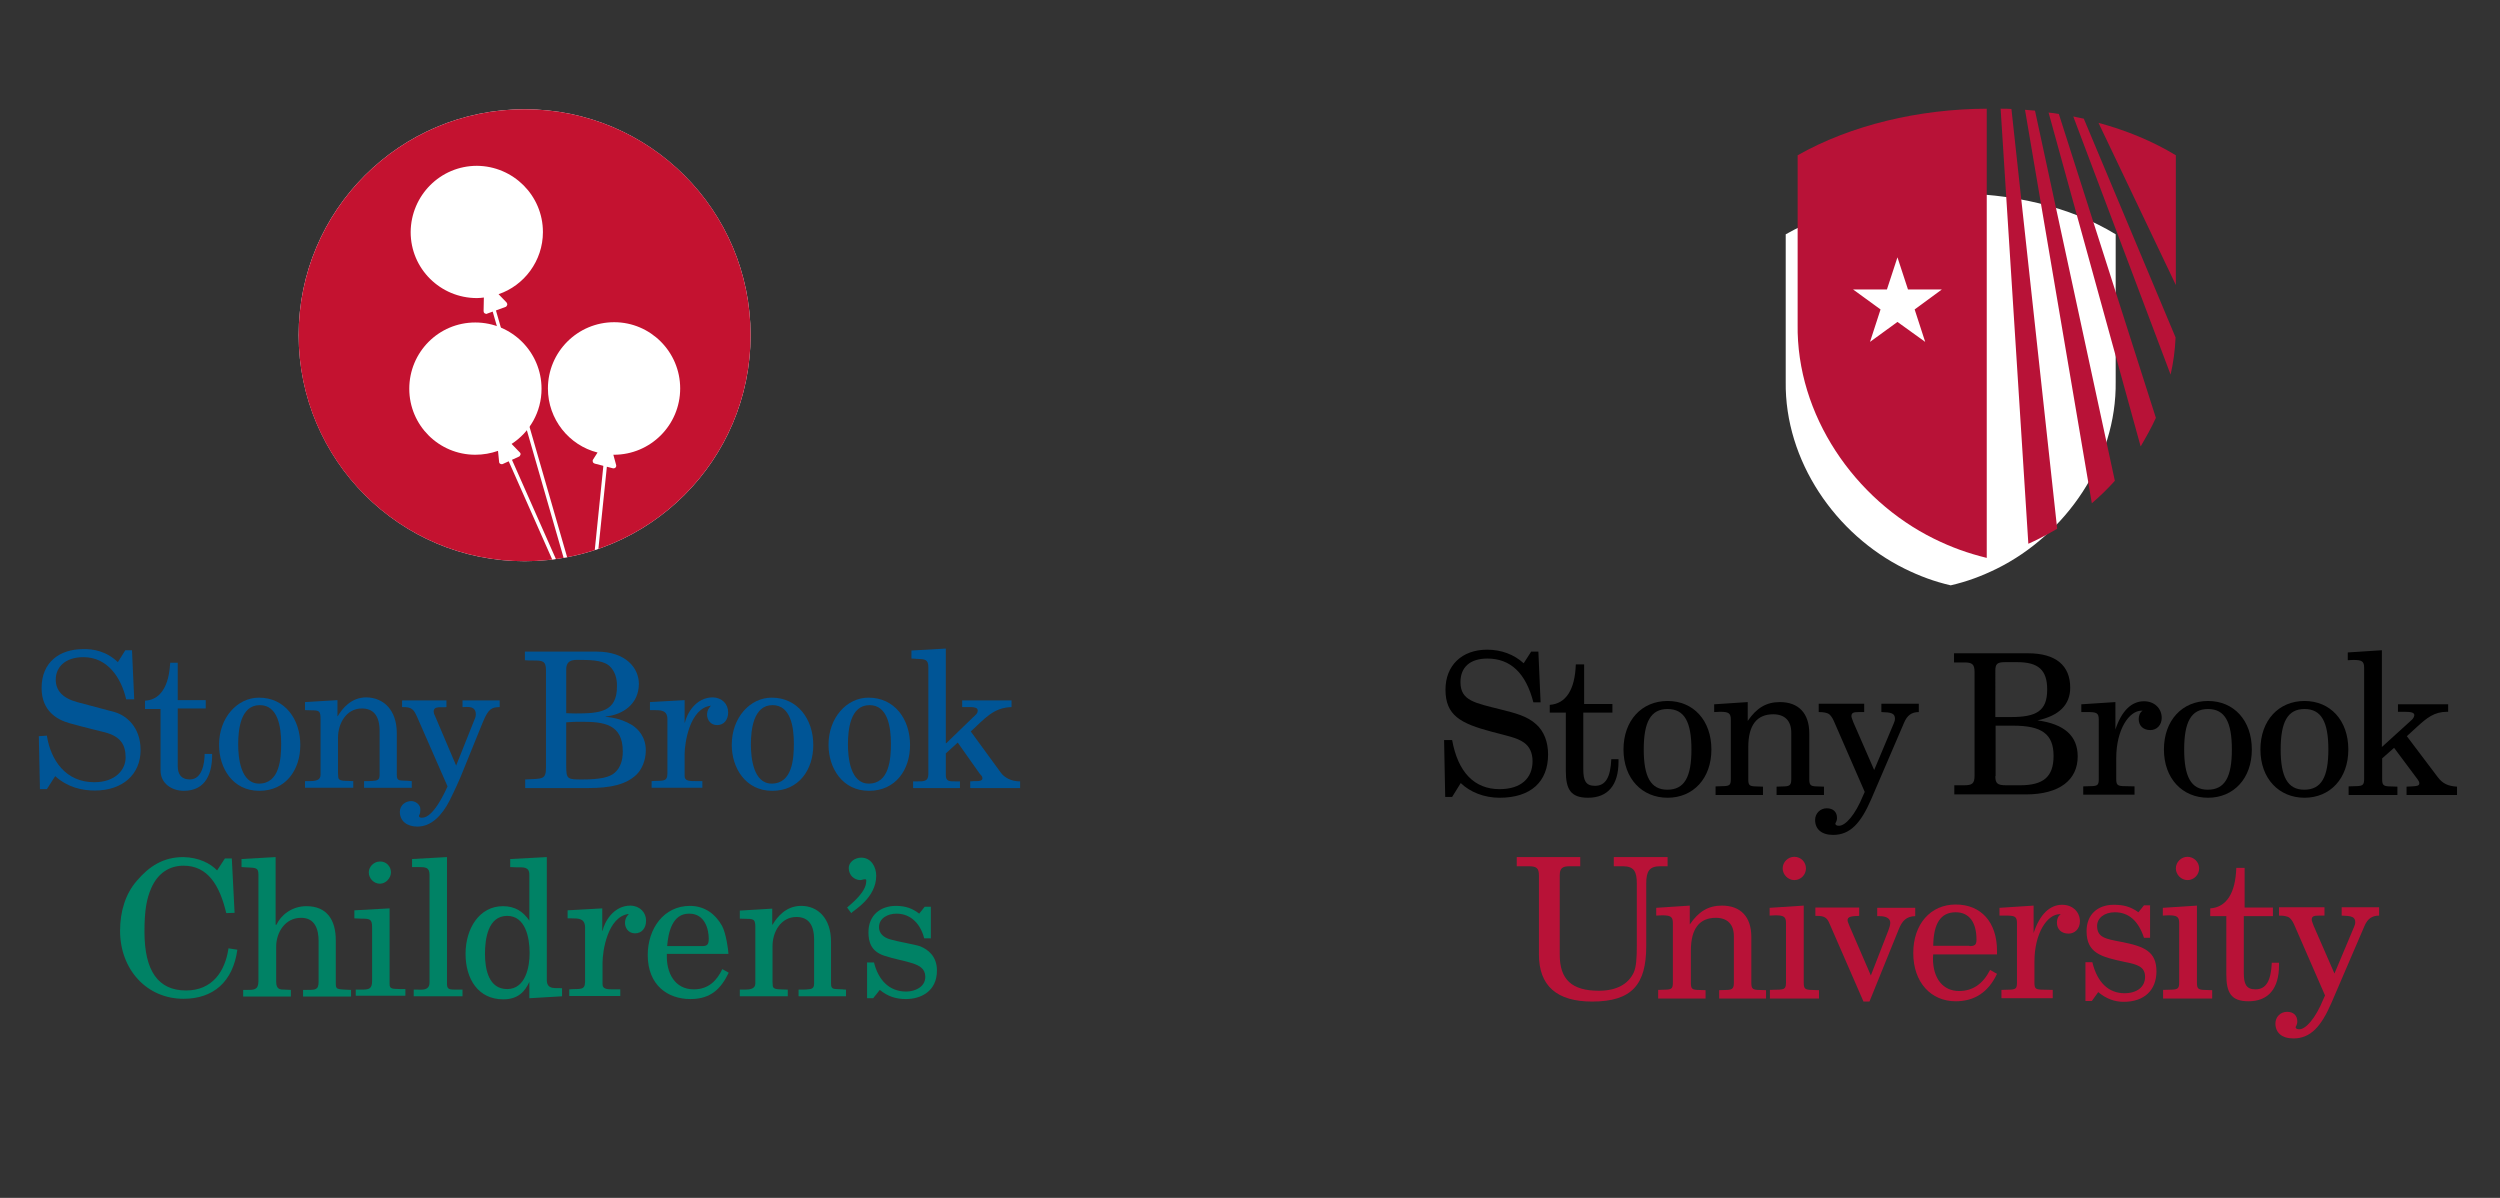 <?xml version="1.0" encoding="utf-8"?>
<!-- Generator: Adobe Illustrator 23.0.4, SVG Export Plug-In . SVG Version: 6.00 Build 0)  -->
<svg version="1.1" id="Layer_1" xmlns="http://www.w3.org/2000/svg" xmlns:xlink="http://www.w3.org/1999/xlink" x="0px" y="0px"
	 viewBox="0 0 901.6 432" style="enable-background:new 0 0 901.6 432;" xml:space="preserve">
<rect x="0" y="0" width="901.6" height="432" fill="#333333" stroke="none"/>
<style type="text/css">
	.st0{fill:#005596;}
	.st1{clip-path:url(#SVGID_2_);fill:#FFFFFF;}
	.st2{clip-path:url(#SVGID_2_);}
	.st3{fill:#C41230;}
	.st4{fill:#FFFFFF;}
	.st5{fill:#008265;}
	.st6{fill:#B81237;}
</style>
<g>
	<path class="st0" d="M42.5,238.8l2.7-4.3h2.4l0.8,17.7h-2.9c-1.8-7.8-6.7-15.2-15.4-15.2c-6.7,0-10,3.7-10,8.1
		c0,3.7,2.2,6.6,7.7,8.1c0,0,7.6,2,13.5,3.6c4,1.1,9.4,5.2,9.4,13.7c0,8.8-6.5,14.6-16.5,14.6c-4.7,0-9.9-1.2-14.3-5.2l-3,4.7h-2.5
		l-0.4-19.1l2.9-0.2c1.4,8.9,6.8,16.8,17.1,16.8c7.5,0,11.3-4.4,11.3-8.9c0-4.5-1.7-7.6-7.5-9.1c0,0-7.8-1.9-12.8-3.3
		c-4.2-1.2-10-4.2-10-12.7c0-9.3,6.5-14,15-14C33.5,234,38.4,234.8,42.5,238.8z"/>
	<path class="st0" d="M64.1,238.8v13.7h10.1v3H64.1v20.8c0,2.7,1.1,4.8,4.4,4.8c4.4,0,5.3-5.9,5.3-9.2h2.7
		c0.1,6.7-2.1,13.3-10.2,13.3c-4.4,0-8.4-2.7-8.4-7.3v-22.2h-5.6v-3c9.2-0.5,8.9-13.3,9.1-13.7H64.1z"/>
	<path class="st0" d="M108.3,268.7c0,8.9-5.2,16.5-14.8,16.5c-9.6,0-14.5-8.2-14.5-16.6c0-9.8,6.6-17,14.4-17
		C102.7,251.6,108.3,259.3,108.3,268.7z M85.9,268.5c0,4.8,0.9,14.1,7.5,14.1c7.5,0,8-9.1,8-14.4c0-5.9-1.1-13.9-7.7-13.9
		C86.7,254.3,85.9,263.2,85.9,268.5z"/>
	<path class="st0" d="M143.1,264.4v15c0,2.4,0.8,2,4.2,2.2c0,0,0.5,0.1,1.2,0.1v2.4h-17.2v-2.4h1.6c0.9,0,1.8-0.1,2.6-0.2
		c1-0.2,1.4-0.8,1.4-2v-15.8c0-5.8-2.4-8.2-6.4-8.2c-5.6,0-8.6,5.4-8.6,10.5v12.8c0,0.7,0.1,1.2,0.1,1.6c0.1,1,1.4,1.2,2.6,1.2
		c0.8,0,1.7,0.1,2.8,0.1v2.4H110v-2.4h1.7c1.8,0,3.9-0.2,3.9-2.2v-20.2c0-2.7-0.5-2.9-2-3.1c-0.5,0-3.6-0.1-3.6-0.1v-2.9l11.7-0.7
		v5.8h0.1c1.6-2.7,4.8-6.8,10.3-6.8C138.4,251.6,143.1,256.1,143.1,264.4z"/>
	<path class="st0" d="M161,252.6v2.4c-1.7,0.3-4.6-0.6-4.6,1.6c0,0.3,0.1,0.9,0.4,1.4l7.7,18.1l6.9-17.3c0.1-0.3,0.2-0.7,0.2-1.1
		c0-3.3-3-2.7-4.8-2.7v-2.4h13.4v2.4c-2.8,0.1-4,0.4-6.1,5.5l-8,19.7c-0.1,0.3-1.9,4.4-4,8.6c-2.8,5.4-6.6,9.3-11.6,9.3
		c-3.6,0-6.3-1.9-6.3-5.3c0-2.4,2-3.9,4.1-3.9c1.7,0,3.3,1.4,3.3,2.9c0,2.1-0.5,2-0.5,2.4c0,0.7,0.7,0.7,1.1,0.7
		c3.9,0,7.8-8.2,9.2-11.3l-11-25.1c-1.2-2.6-1.8-3.6-5.4-3.5v-2.4H161z"/>
	<path class="st0" d="M215.2,235c10.7,0,15.2,6.1,15.2,11.6c0,7.4-5.9,11.2-12,11.8c-0.1,0,0,0.1,0,0.1c1.2,0.2,5,0.3,9.4,2.9
		c2.4,1.5,5.1,4.4,5.1,9.2c0,3.7-1.5,7-3.4,8.8c-3.7,3.5-9.2,4.8-17.3,4.8h-22.8v-3.1c6.5-0.3,7.5,0.1,7.5-4.5v-34.9
		c0-3.5-1.4-3.5-4.8-3.5c-0.7,0-2,0-2.8-0.1V235H215.2z M220.3,240.7c-2-2.4-6.3-2.7-10.5-2.7c-2.1,0-5.6-0.6-5.6,3.4v15.8
		c0,0,2,0.1,3.3,0.1c8.8,0,15-0.5,15-9.7C222.6,244.3,221.5,242,220.3,240.7z M204.2,260.5v15.7c0,5,0.5,4.9,6.1,4.9
		c5.8,0,9.7-0.7,11.6-2.6c1.8-1.7,2.7-4.2,2.7-7.5c0-9.9-6.9-10.7-14.8-10.7C208,260.3,206.4,260.3,204.2,260.5z"/>
	<path class="st0" d="M262.6,256.9c0,2.8-1.6,4.6-4,4.6c-2.4,0-3.6-2-3.6-3.7c0-1.8,0.8-2.6,1.4-3.3c-7.7,0.9-9.5,13.5-9.5,17.5v7.9
		c0,1.8,1.9,1.8,3.9,1.8c1,0,2,0,2.5,0v2.4H235v-2.4c3.9-0.3,5.7,0.5,5.7-2.8v-19.5c0-3.3-2.4-3.3-4.8-3.3h-1.5v-2.9l12.5-0.7v8.1
		h0.1c0.7-3.2,3.9-9.1,10.1-9.1C260.4,251.6,262.6,253.9,262.6,256.9z"/>
	<path class="st0" d="M293.3,268.7c0,8.9-5.2,16.5-14.8,16.5c-9.6,0-14.6-8.2-14.6-16.6c0-9.8,6.6-17,14.4-17
		C287.6,251.6,293.3,259.3,293.3,268.7z M270.8,268.5c0,4.8,0.9,14.1,7.5,14.1c7.5,0,8-9.1,8-14.4c0-5.9-1.1-13.9-7.7-13.9
		C271.7,254.3,270.8,263.2,270.8,268.5z"/>
	<path class="st0" d="M328.2,268.7c0,8.9-5.2,16.5-14.8,16.5c-9.6,0-14.6-8.2-14.6-16.6c0-9.8,6.6-17,14.4-17
		C322.6,251.6,328.2,259.3,328.2,268.7z M305.8,268.5c0,4.8,0.9,14.1,7.5,14.1c7.5,0,8-9.1,8-14.4c0-5.9-1.1-13.9-7.7-13.9
		C306.6,254.3,305.8,263.2,305.8,268.5z"/>
	<path class="st0" d="M341.3,268l9.5-9.2c1-1,1.8-1.4,1.8-2.6c0-1-1.4-1.2-2.5-1.2h-3.1v-2.4h17.8v2.4c-6.5,0.2-9.5,4-14.7,8.8
		l10.8,14.8c1.3,1.8,3.7,3.2,7,3.2v2.4h-18v-2.4c0.8-0.1,1.6-0.1,2.4-0.1c0.8,0,2-0.1,2-1c0-0.8-0.5-1.1-1-1.7l-7.9-11.2l-4.3,3.9
		v7.8c0,2.4,1.3,2.3,3.8,2.3h1.3v2.4h-16.9v-2.4h1.3c2.5,0,4.2,0.1,4.2-2.6v-38.6c0-2.9-1.3-2.9-4.4-3c0,0-0.4-0.1-1.7-0.1v-2.9
		l12.4-0.7V268z"/>
</g>
<g>
	<defs>
		<path id="SVGID_1_" d="M189.2,39.4c-45,0-81.5,36.5-81.5,81.5c0,45,36.5,81.5,81.5,81.5s81.5-36.5,81.5-81.5
			C270.7,75.9,234.3,39.4,189.2,39.4z"/>
	</defs>
	<clipPath id="SVGID_2_">
		<use xlink:href="#SVGID_1_"  style="overflow:visible;"/>
	</clipPath>
	<path class="st1" d="M189.2,202.4c45,0,81.5-36.5,81.5-81.5c0-45-36.5-81.5-81.5-81.5s-81.5,36.5-81.5,81.5
		C107.8,165.9,144.2,202.4,189.2,202.4L189.2,202.4z"/>
	<g class="st2">
		<g>
			<path class="st3" d="M189.2,39.4c-45,0-81.5,36.5-81.5,81.5c0,45,36.5,81.5,81.5,81.5s81.5-36.5,81.5-81.5
				C270.7,75.9,234.3,39.4,189.2,39.4z"/>
		</g>
	</g>
	<g class="st2">
		<polygon class="st4" points="212.6,229 220.3,154.4 219,154.2 211.7,225.8 175,98.6 173.8,98.9 208.8,220.4 176.3,147 
			175.1,147.5 211.3,229.2 		"/>
		<path class="st4" d="M195.8,83.7c0-13.2-10.7-23.8-23.8-23.9c-13.2,0-23.8,10.7-23.9,23.9c0,13.2,10.7,23.8,23.9,23.8
			c0.9,0,1.7-0.1,2.5-0.2l-0.1,4.9c0,0.3,0.1,0.6,0.4,0.8c0.2,0.1,0.4,0.2,0.6,0.2c0.1,0,0.2,0,0.3-0.1l6.6-2.4
			c0.3-0.1,0.5-0.4,0.6-0.7c0.1-0.3,0-0.6-0.2-0.9l-2.9-3C189,103,195.8,94.1,195.8,83.7z"/>
		<path class="st4" d="M195.3,140.2c0-13.2-10.7-23.9-23.9-23.9c-13.2,0-23.8,10.7-23.8,23.9c0,13.2,10.7,23.8,23.8,23.8
			c2.9,0,5.6-0.5,8.2-1.4l0.4,4c0,0.3,0.2,0.6,0.5,0.7c0.1,0.1,0.3,0.1,0.5,0.1c0.1,0,0.3,0,0.4-0.1l5.7-2.6
			c0.3-0.1,0.5-0.4,0.6-0.7c0.1-0.3,0-0.6-0.2-0.8l-3-3.1C191,155.9,195.3,148.6,195.3,140.2z"/>
		<path class="st4" d="M245.3,140.1c0-13.2-10.7-23.9-23.8-23.9c-13.2,0-23.9,10.7-23.9,23.9c0,11.1,7.6,20.5,17.9,23.1l-1.6,2.5
			c-0.2,0.3-0.2,0.6-0.1,0.9c0.1,0.3,0.4,0.5,0.7,0.6l6.6,1.7c0.1,0,0.2,0,0.2,0c0.3,0,0.5-0.1,0.7-0.3c0.2-0.2,0.3-0.6,0.2-0.9
			l-1-3.7c0.1,0,0.1,0,0.2,0C234.6,164,245.3,153.3,245.3,140.1z"/>
	</g>
</g>
<g>
	<path class="st5" d="M78.3,313.9l2.8-4.3h2.5l1,19.6l-3,0.1c-2.4-10.1-6.7-17.1-15.4-17.1c-5,0-9.3,2.6-11.7,8.2
		c-1.6,3.7-2.4,7.8-2.4,15.6c0,14.1,4.9,21.2,15,21.2c9.5,0,14.1-6.9,15.3-15.2l3.2,0.5c-1.6,11.6-8.7,17.7-19.4,17.7
		c-13.5,0-22.9-10.8-22.9-24.5c0-7.1,2-13.4,6-18c4.5-5.3,9.6-8.6,16.8-8.6C71.7,309.2,75.9,311.4,78.3,313.9z"/>
	<path class="st5" d="M99.6,333.5h0.1c1.6-3.5,5.6-6.7,10.8-6.7c7.5,0,10.6,5.1,10.6,12.3v14.1c0,3.4-0.3,3.5,3.3,3.7
		c0,0,1.6,0.1,2.2,0.1v2.4h-17.3v-2.4h1.3c3,0,4.3,0.1,4.3-2.9v-14.7c0-4.1-1.2-8.4-6.3-8.4c-5.9,0-9,5.4-9,10.4v12.6
		c0,2.9,1.4,2.9,3.2,2.9c0.7,0,1.4,0.1,2.1,0.1v2.4H87.7v-2.4h1.4c2.3,0,4.1,0.1,4.1-3.1v-38.4c0-2.7-0.9-2.5-4.5-2.7l-1.6-0.1v-2.9
		l12.3-0.7V333.5z"/>
	<path class="st5" d="M128.3,359.3v-2.4h1.8c3.1,0,4.1-0.2,4.1-3.3v-19.1c0-3.1-0.8-3.2-4-3.2c-0.8,0-1.6-0.1-2.4-0.1v-2.9l12.7-0.7
		v27.3c0,1.8,0.9,1.7,3.9,1.8c0.7,0,1.4,0,1.8,0v2.4H128.3z M141,314.6c0,2-1.8,4.1-4,4.1c-2.1,0-4-1.8-4-4.1c0-2,1.8-3.9,4-3.9
		C139.3,310.6,141,312.5,141,314.6z"/>
	<path class="st5" d="M161.2,354.9c0,2,1,2,3.5,2c0.7,0,1.6,0,2.1,0v2.4h-17.6v-2.4h1.5c1.5,0,4.2,0.4,4.2-2.6v-38.8
		c0-2.7-1.4-2.8-4-2.8c-0.8,0-1.6,0-2.3,0v-2.9l12.6-0.7V354.9z"/>
	<path class="st5" d="M197.2,353.4c0,3.7,3.2,2.8,5.5,3v2.9l-11.8,0.7v-5.9c-1.5,3.3-3.9,6.3-9.4,6.3c-9,0-13.6-7.3-13.6-16.4
		c0-9.2,5-17.2,13.5-17.2c4.4,0,7.3,2,9.5,5.2v-16.6c0-2.9-2.3-2.6-4.5-2.6c-0.6,0-1.8-0.1-2.4-0.1v-2.9l13.2-0.7V353.4z M174.9,344
		c0,5.9,1.5,12.7,8,12.7c6.6,0,8.1-7.9,8.1-13c0-5.8-1.6-13.4-8.1-13.4C176,330.3,174.9,338.6,174.9,344z"/>
	<path class="st5" d="M233,332c0,2.8-1.6,4.6-4,4.6c-2.4,0-3.6-2-3.6-3.7c0-1.8,0.8-2.6,1.4-3.3c-7.7,0.9-9.5,13.5-9.5,17.5v7.9
		c0,1.8,1.9,1.8,3.9,1.8c1,0,2,0,2.5,0v2.4h-18.4v-2.4c3.9-0.3,5.7,0.5,5.7-2.8v-19.5c0-3.3-2.4-3.3-4.8-3.3h-1.5v-2.9l12.5-0.7v8.1
		h0.1c0.7-3.2,3.9-9.1,10.1-9.1C230.8,326.7,233,329.1,233,332z"/>
	<path class="st5" d="M262.7,344h-22.2c-0.3,6.8,2.8,12.8,9.7,12.8c5.3,0,8.3-3.1,10.3-7.3l2.3,1.3c-2.7,5.6-6.3,9.5-13.8,9.5
		c-8.2,0-15.4-5-15.4-15.9c0-9.5,5.8-17.7,15.2-17.7c5.5,0,9.3,3.1,11.6,7.2C261.9,336.7,262.7,342.9,262.7,344z M240.6,341.2h12.6
		c1.8,0,2.4-0.5,2.4-2.7c0-3.2-1.3-9-7-9C242.4,329.4,241,336.4,240.6,341.2z"/>
	<path class="st5" d="M299.7,339.6v15c0,2.4,0.8,2,4.2,2.2c0,0,0.5,0.1,1.2,0.1v2.4H288v-2.4h1.6c0.9,0,1.8-0.1,2.6-0.2
		c1-0.2,1.4-0.8,1.4-2v-15.8c0-5.8-2.4-8.2-6.4-8.2c-5.6,0-8.6,5.4-8.6,10.5v12.8c0,0.7,0.1,1.2,0.1,1.6c0.1,1,1.4,1.2,2.6,1.2
		c0.8,0,1.7,0.1,2.8,0.1v2.4h-17.3v-2.4h1.7c1.8,0,3.9-0.2,3.9-2.2v-20.2c0-2.7-0.5-2.9-2-3.1c-0.5,0-3.6-0.1-3.6-0.1v-2.9l11.7-0.7
		v5.8h0.1c1.6-2.7,4.8-6.8,10.3-6.8C295.1,326.7,299.7,331.3,299.7,339.6z"/>
	<path class="st5" d="M305.5,327.3c2.3-2,6.9-5.8,6.9-9.5c0-0.5,0.1-0.7-0.5-0.7c-0.7,0-1,0.3-1.7,0.3c-2.2-0.1-4-1.7-4.1-4.2
		c-0.1-2.3,2.2-3.9,4.5-3.9c3.6,0,5.4,3.4,5.4,6.5c0,8.2-8.4,12.6-9,13.5L305.5,327.3z"/>
	<path class="st5" d="M331.5,329.5l2-2.5h2.2v11.4h-2.4c-1.2-4.8-4.5-8.9-10-8.9c-3.1,0-6.3,1.6-6.3,4.9c0,2.2,1.6,3.7,4.1,4.4
		c2.7,0.8,9.3,1.9,10.8,2.5c2.7,1.1,6,3.5,6,8.7c0,7.6-5.9,10.3-11.2,10.3c-3.5,0-6.5-0.9-9.4-3.3l-2.4,3h-2.2v-12.9h2.5
		c1.5,6.1,5.3,10.5,11.6,10.5c3.1,0,6.9-1.6,6.9-5.3c0-3-2.2-4.1-4.6-4.9c-2.7-0.9-6.5-1.5-10.1-2.7c-5-1.6-5.8-5.2-5.8-8.5
		c0-6.2,4.4-9.5,9.9-9.5C326.7,326.7,329.2,327.7,331.5,329.5z"/>
</g>
<g>
	<path d="M523.7,287.4h-2.5l-0.4-20.5h2.9c2.1,11.6,8,17.7,17.1,17.7c7.7,0,11.9-3.9,11.9-10.1c0-3-1.1-5.3-3.1-6.7
		c-2.5-1.8-6.4-2.5-11.6-3.9c-11.3-3-16.7-5.9-16.7-15.2c0-8.7,5.9-14.4,15-14.4c5.1,0,9.7,1.7,13.2,4.9l2.7-4.2h2.6l0.8,18.3H553
		c-2.7-10.5-8.2-15.8-16.6-15.8c-6.2,0-9.7,3.1-9.7,8.5c0,6.8,5.3,7.5,14.7,9.9c5.1,1.3,9.3,2.3,12.6,5.3c2.8,2.5,4.3,6.3,4.3,10.9
		c0,9.8-6.2,15.6-17.5,15.6c-5.5,0-10.6-2-14-5.3L523.7,287.4z"/>
	<path d="M558.9,257v-2.8c5.8-0.4,9.1-5.4,9.4-14.6h3v14.3h10.2v3.1H571v20.4c0,4,0.8,6,4.2,6c3.9,0,5.6-3.1,5.9-9.6h2.6
		c0,0.3,0,0.6,0,0.9c0,8.5-3.9,13-11,13c-6.3,0-8-3.1-8-9.7v-21H558.9z"/>
	<path d="M601.4,252.8c9.3,0,15.8,7,15.8,17.5c0,10.5-6.6,17.4-15.8,17.4c-9.2,0-15.9-6.9-15.9-17.4
		C585.5,259.8,592.1,252.8,601.4,252.8z M601.3,284.8c6.2,0,8.7-4.6,8.7-14.5c0-9.9-2.5-14.6-8.6-14.6c-6.1,0-8.6,4.7-8.6,14.6
		C592.8,280.1,595.3,284.8,601.3,284.8z"/>
	<path d="M618.9,283.6l3-0.1c2-0.1,2.3-0.6,2.3-2.6v-21.4c0-2.3-0.8-2.8-3.9-2.8c-0.6,0-1.3,0.1-2.1,0.1v-2.8l12.1-0.8v6.8
		c3.2-4.7,6.7-6.8,11.6-6.8c6.7,0,10.6,4,10.6,11.3v16.5c0,2,0.4,2.5,2.3,2.6l3,0.1v3h-17.1v-3l3-0.1c1.8-0.1,2.3-0.6,2.3-2.6v-16.8
		c0-4.2-2.3-6.6-6.5-6.6c-5.9,0-9,3.9-9,11.8v11.6c0,2,0.3,2.5,2.3,2.6l3,0.1v3h-17.1V283.6z"/>
	<path d="M661.3,259.9c-0.5-1.1-1.1-1.9-1.6-2.3c-0.8-0.6-2.1-0.8-3.8-0.8v-3h16.4v3c-0.7,0-1.3,0-1.8,0c-2,0-2.8,0.2-2.8,1.5
		c0,0.4,0.3,1.1,0.7,2.2l7.5,17.2l7.1-16.9c0.1-0.4,0.4-0.8,0.4-1.6c0-2-1.4-2.3-4.9-2.4v-3H692v3c-2.6,0-4.2,1.2-5.3,3.8
		l-11.9,27.7c-3.7,8.5-7.5,12.8-13.7,12.8c-4.2,0-6.5-2.1-6.5-5.4c0-2.3,1.8-4.2,4.2-4.2c2.3,0,3.7,1.3,3.7,3.5c0,1.2-0.6,1.8-0.6,2
		c0,0.5,0.4,0.8,1.3,0.8c2.3,0,5.8-3.7,8.8-11.1l0.5-1.1L661.3,259.9z"/>
	<path d="M704.7,283.2h3.7c2.8,0,3.7-0.6,3.7-3.4v-37.5c0-2.8-0.9-3.4-3.7-3.4h-3.7v-3.3h26.7c10,0,15.2,4.4,15.2,12.4
		c0,6.1-3.9,10.1-11.8,11.8c9.7,1.3,14.5,5.6,14.5,13c0,8.5-6.6,13.7-18.7,13.7h-25.8V283.2z M719.6,258.6h5.6
		c9.1,0,13.1-2.1,13.1-9.9c0-7.1-3.2-9.9-10.8-9.9h-4.4c-2.9,0-3.5,0.7-3.5,3.1V258.6z M719.6,279.9c0,2.6,0.7,3.3,3.9,3.3h5
		c8.4,0,12.1-3,12.1-10.6c0-8-4.4-10.9-14.6-10.9h-6.3V279.9z"/>
	<path d="M765.5,283.5l4.3,0.1v3h-18.5v-3l3.3-0.1c2-0.1,2.3-0.6,2.3-2.6v-21.4c0-2.5-0.9-2.7-4.2-2.7c-0.6,0-1.3,0-2.1,0v-2.8
		l12.3-0.8v9.9c2.2-6.7,5.8-10.2,10.3-10.2c3.8,0,6.4,2.6,6.4,6c0,2.6-1.8,4.4-4.1,4.4c-2.6,0-4.2-1.6-4.2-4c0-1.3,0.5-2.4,1.4-3
		c-0.1,0-0.3,0-0.4,0c-4.4,0-9.1,6.7-9.1,17.1v7.5C763.2,282.8,763.5,283.4,765.5,283.5z"/>
	<path d="M796.3,252.8c9.3,0,15.8,7,15.8,17.5c0,10.5-6.6,17.4-15.8,17.4c-9.2,0-15.9-6.9-15.9-17.4
		C780.4,259.8,787,252.8,796.3,252.8z M796.2,284.8c6.2,0,8.7-4.6,8.7-14.5c0-9.9-2.5-14.6-8.6-14.6c-6.1,0-8.6,4.7-8.6,14.6
		C787.7,280.1,790.2,284.8,796.2,284.8z"/>
	<path d="M831.1,252.8c9.3,0,15.8,7,15.8,17.5c0,10.5-6.6,17.4-15.8,17.4c-9.2,0-15.9-6.9-15.9-17.4
		C815.2,259.8,821.8,252.8,831.1,252.8z M831,284.8c6.2,0,8.7-4.6,8.7-14.5c0-9.9-2.5-14.6-8.6-14.6c-6.1,0-8.6,4.7-8.6,14.6
		C822.5,280.1,825,284.8,831,284.8z"/>
	<path d="M847,283.6l3.2-0.1c2-0.1,2.4-0.6,2.4-2.6v-40.1c0-2.3-0.8-2.8-3.9-2.8c-0.6,0-1.3,0.1-2,0.1v-2.8l12.3-0.8v34.9l10.9-9.9
		c0.5-0.5,0.8-1.2,0.8-1.6c0-0.9-1.1-1.2-3.6-1.2h-2.3v-2.7h18.1v2.7c-0.1,0-0.3,0-0.4,0c-4.6,0-7.3,2.2-10.9,5.5l-3.6,3.3
		l11.1,14.7c1.8,2.4,3.7,3.3,7,3.5v3h-18.2v-3l2.1-0.1c1.6-0.1,2.5-0.2,2.5-1.1c0-0.6-0.3-0.9-0.6-1.4l-8.5-11.4l-4.3,3.8v7.5
		c0,2,0.4,2.5,2.4,2.6l3.1,0.1v3H847V283.6z"/>
	<path class="st6" d="M569.9,309.1v3.3h-3.7c-2.8,0-3.7,0.7-3.7,3.4v28.5c0,9,4.4,13,14.1,13c6.3,0,10.6-2.3,12.6-6.6
		c0.9-2,1.1-5.2,1.1-9.8v-22.2c0-4.3-0.9-6.3-5.1-6.3H582v-3.3h19.4v3.3h-2.6c-4,0-5.1,1.8-5.1,6.3v22.5c0,13.8-5.1,20-19.5,20
		c-12.8,0-19.2-5.7-19.2-17v-28.4c0-2.7-0.8-3.4-3.7-3.4H547v-3.3H569.9z"/>
	<path class="st6" d="M598,357l3-0.1c2-0.1,2.3-0.6,2.3-2.6v-21.4c0-2.3-0.8-2.8-3.9-2.8c-0.6,0-1.3,0.1-2.1,0.1v-2.8l12.1-0.8v6.8
		c3.2-4.7,6.7-6.8,11.6-6.8c6.7,0,10.6,4,10.6,11.3v16.5c0,2,0.4,2.5,2.3,2.6l3,0.1v3H620v-3l3-0.1c1.8-0.1,2.3-0.6,2.3-2.6v-16.8
		c0-4.2-2.3-6.6-6.5-6.6c-5.9,0-9,3.9-9,11.8v11.6c0,2,0.3,2.5,2.3,2.6l3,0.1v3H598V357z"/>
	<path class="st6" d="M638.3,357l3.4-0.1c2-0.1,2.4-0.6,2.4-2.6v-21.4c0-2.3-0.8-2.8-3.9-2.8c-0.6,0-1.3,0.1-2,0.1v-2.8l12.3-0.8
		v27.8c0,2,0.4,2.5,2.4,2.6l3.1,0.1v3h-17.7V357z M651.3,313.2c0,2.3-1.9,4.2-4.2,4.2c-2.3,0-4.2-2-4.2-4.2c0-2.3,1.9-4.2,4.2-4.2
		C649.4,309,651.3,310.8,651.3,313.2z"/>
	<path class="st6" d="M672,361.1l-12.2-28c-0.9-2.2-1.9-2.8-4.6-2.8c-0.2,0-0.4,0-0.5,0v-3h15.8v3c-3,0.1-4.2,0.3-4.2,1.6
		c0,0.4,0.3,1.1,0.8,2.3l7.6,17.6l6.3-16.2c0.4-1.1,0.7-2,0.7-2.8c0-1.5-1.3-2.4-3.9-2.4c-0.2,0-0.5,0-0.8,0v-3h13.7v3
		c-3.2,0.1-4.7,1.6-6,4.9l-10.5,25.9H672z"/>
	<path class="st6" d="M697.1,345.6c0,7.5,3.8,11.8,9.4,11.8c4.9,0,8.6-2.5,11.2-7.6l2.5,1.4c-3.1,6.6-8.1,9.9-14.9,9.9
		c-8.9,0-15.3-6.8-15.3-17.4c0-10.5,6.3-17.5,15.3-17.5c9.1,0,14.9,6.3,14.9,16.7c0,0.4,0,0.8,0,1.3h-23
		C697.2,344.7,697.1,345.1,697.1,345.6z M710.3,341.2c1.8,0,2.5-0.4,2.5-2.3c0-6.4-2.7-9.9-7.5-9.9c-5.4,0-8,4-8.1,12.1H710.3z"/>
	<path class="st6" d="M736,356.9l4.3,0.1v3h-18.5v-3l3.3-0.1c2-0.1,2.3-0.6,2.3-2.6v-21.4c0-2.5-0.9-2.7-4.2-2.7c-0.6,0-1.3,0-2.1,0
		v-2.8l12.3-0.8v9.9c2.2-6.7,5.8-10.2,10.3-10.2c3.8,0,6.4,2.6,6.4,6c0,2.6-1.8,4.4-4.1,4.4c-2.6,0-4.2-1.6-4.2-4
		c0-1.3,0.5-2.4,1.4-3c-0.1,0-0.3,0-0.4,0c-4.4,0-9.1,6.7-9.1,17.1v7.5C733.7,356.3,734,356.8,736,356.9z"/>
	<path class="st6" d="M754.6,347.1c1.8,7.3,5.9,11.1,11.6,11.1c4.5,0,7.4-2.3,7.4-5.9c0-3.7-2.8-4.5-7.4-5.4
		c-8.5-1.8-13.7-3.2-13.7-11.1c0-5.9,3.9-9.5,9.8-9.5c3.4,0,6,0.6,8.9,2.7l2-2.5h2.2v11.7h-2.2c-2-6.1-5.5-9.2-10.5-9.2
		c-3.9,0-6.4,2.2-6.4,4.9c0,4.2,3,4.7,8.8,5.8c8.3,1.6,12.6,3.5,12.6,10.6c0,6.8-4.4,11-11.8,11c-3.3,0-6.3-1.1-9.2-3.5l-2.3,3.2
		h-2.3v-14H754.6z"/>
	<path class="st6" d="M780.1,357l3.4-0.1c2-0.1,2.4-0.6,2.4-2.6v-21.4c0-2.3-0.8-2.8-3.9-2.8c-0.6,0-1.3,0.1-2,0.1v-2.8l12.3-0.8
		v27.8c0,2,0.4,2.5,2.4,2.6l3.1,0.1v3h-17.7V357z M793.1,313.2c0,2.3-1.9,4.2-4.2,4.2s-4.2-2-4.2-4.2c0-2.3,1.9-4.2,4.2-4.2
		C791.1,309,793.1,310.8,793.1,313.2z"/>
	<path class="st6" d="M797.1,330.4v-2.8c5.8-0.4,9.1-5.4,9.4-14.6h3v14.3h10.2v3.1h-10.5v20.4c0,4,0.8,6,4.2,6
		c3.9,0,5.6-3.1,5.9-9.6h2.6c0,0.3,0,0.6,0,0.9c0,8.5-3.9,13-11,13c-6.3,0-8-3.1-8-9.7v-21H797.1z"/>
	<path class="st6" d="M827.3,333.3c-0.5-1.1-1.1-1.9-1.6-2.3c-0.8-0.6-2.1-0.8-3.8-0.8v-3h16.4v3c-0.7,0-1.3,0-1.8,0
		c-2,0-2.8,0.2-2.8,1.5c0,0.4,0.3,1.1,0.7,2.2l7.5,17.2l7.1-16.9c0.1-0.4,0.4-0.8,0.4-1.6c0-2-1.4-2.3-4.9-2.4v-3H858v3
		c-2.6,0-4.2,1.2-5.3,3.8l-11.9,27.7c-3.7,8.5-7.5,12.8-13.7,12.8c-4.2,0-6.5-2.1-6.5-5.4c0-2.3,1.8-4.2,4.2-4.2
		c2.3,0,3.7,1.3,3.7,3.5c0,1.2-0.6,1.8-0.6,2c0,0.5,0.4,0.8,1.3,0.8c2.3,0,5.8-3.7,8.8-11.1l0.5-1.1L827.3,333.3z"/>
</g>
<path class="st4" d="M763,84.5c-33.2-20.3-85.4-19-119,0v53.1c-0.4,28.6,18,55.2,42.9,67.5c5.5,2.7,10.6,4.6,16.6,6
	c6-1.4,11.1-3.3,16.6-6c24.9-12.3,43.3-38.9,42.9-67.5L763,84.5z"/>
<g>
	<g>
		<path class="st6" d="M762.7,173.4L733.9,39.9c-1.2-0.1-2.4-0.2-3.6-0.3l24.1,141.9C757.3,179,760.1,176.3,762.7,173.4z"/>
		<path class="st6" d="M784.6,121.7l-33.1-78.9c-1.3-0.3-2.6-0.5-3.8-0.8l35.1,93.1C783.8,130.8,784.4,126.3,784.6,121.7z"/>
		<path class="st6" d="M735.5,194.2c2.2-1.1,4.3-2.3,6.4-3.5L725.4,39.3c-1.3-0.1-2.6-0.1-3.9-0.1l10,156.9
			C732.8,195.5,734.2,194.9,735.5,194.2z"/>
		<path class="st6" d="M777.5,150.7L742.5,41.1c-1.2-0.2-2.4-0.4-3.7-0.5L772,161C774,157.6,775.9,154.2,777.5,150.7z"/>
		<path class="st6" d="M784.7,56c-8.4-5.1-17.9-9-27.9-11.7l27.9,58.5L784.7,56z"/>
	</g>
	<g>
		<path class="st6" d="M648.3,56v60.9c-0.5,32.8,20.6,63.3,49.2,77.4c6.3,3.1,12.1,5.2,19,6.9v-162C692.1,39.3,667.5,45.1,648.3,56z
			 M690.5,111.6l3.8,11.7l-10-7.2l-9.9,7.2l3.8-11.7l-9.9-7.2h12.2l3.8-11.6l3.8,11.6h12.2L690.5,111.6z"/>
	</g>
</g>
</svg>
